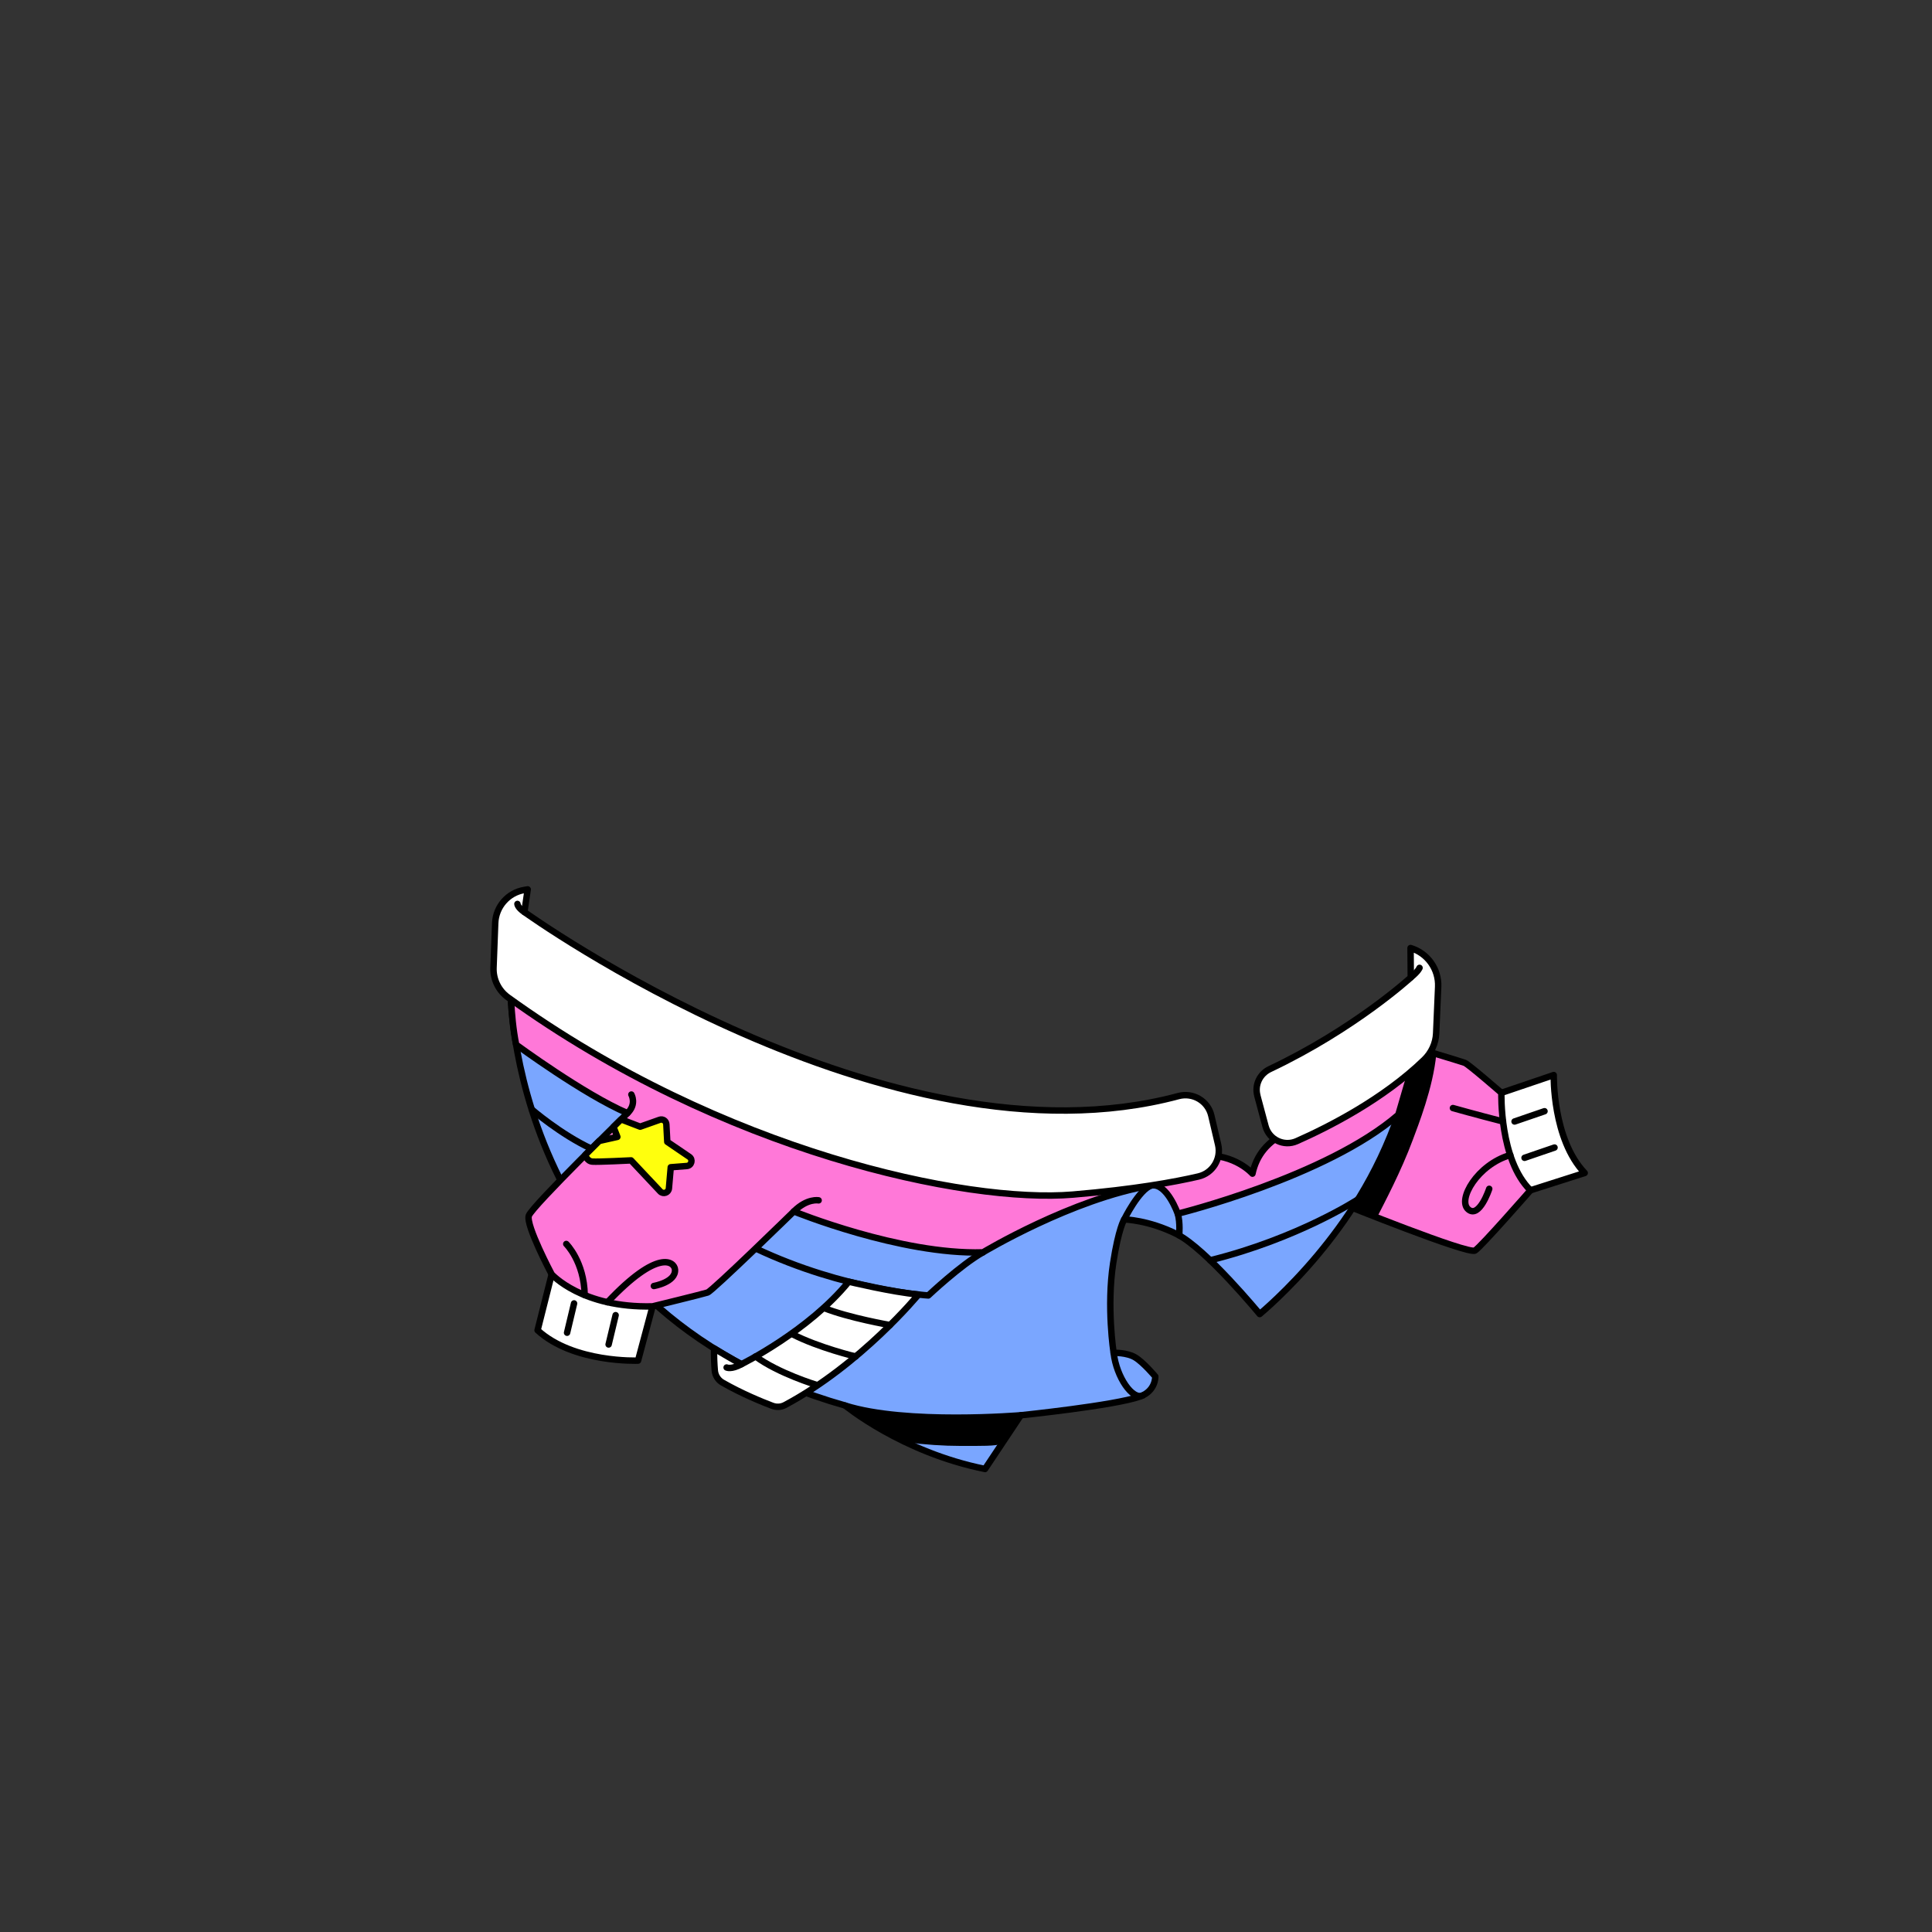 <?xml version="1.0" encoding="UTF-8"?>
<svg id="uuid-535e7ed1-f65c-43e6-9ab6-6c7457363dff" data-name="COCOBAY" xmlns="http://www.w3.org/2000/svg" viewBox="0 0 600 600">
  <rect x="0" y="0" width="600" height="600" fill="#333333" stroke="none"/>
  <defs>
    <style>
      .uuid-e9bb790c-e5bc-4f13-a073-0c45276cced1 {
        fill: #ff78d8;
      }

      .uuid-e9bb790c-e5bc-4f13-a073-0c45276cced1, .uuid-6d2bc403-8238-458f-9ff4-afa59df5aa25, .uuid-dadd0fa9-15b2-404e-960d-97672f2324be, .uuid-7ef9f958-051d-42dd-91dd-540179fac7eb, .uuid-e429f254-6503-4c32-b80f-3212d1721c00 {
        stroke: #000;
        stroke-linecap: round;
        stroke-linejoin: round;
        stroke-width: 2px;
      }

      .uuid-6d2bc403-8238-458f-9ff4-afa59df5aa25 {
        fill: #fff;
      }

      .uuid-dadd0fa9-15b2-404e-960d-97672f2324be {
        fill: #7aa6ff;
      }

      .uuid-7ef9f958-051d-42dd-91dd-540179fac7eb {
        fill: none;
      }

      .uuid-e429f254-6503-4c32-b80f-3212d1721c00 {
        fill: #ffff0d;
      }
    </style>
  </defs>
  <g id="uuid-59560883-689f-43df-9f0b-d5c83d25eed8" data-name="WEAR">
    <g>
      <g>
        <path class="uuid-6d2bc403-8238-458f-9ff4-afa59df5aa25" d="M166.95,413.12c11.19,10.25,31.2,9.43,31.2,9.43l4.5-16.84s-5.66-2.38-15.98-5.31-15.34-4.65-15.34-4.65l-4.38,17.37Z"/>
        <g>
          <line class="uuid-7ef9f958-051d-42dd-91dd-540179fac7eb" x1="178.28" y1="404.79" x2="176.11" y2="413.89"/>
          <line class="uuid-7ef9f958-051d-42dd-91dd-540179fac7eb" x1="191.19" y1="408.44" x2="189.01" y2="417.54"/>
        </g>
      </g>
      <g>
        <path class="uuid-6d2bc403-8238-458f-9ff4-afa59df5aa25" d="M466.27,339.39l16.26-5.52s-.43,19.89,9.61,30.41l-16.83,5.37s-9.23-5.12-11.25-14.64,2.22-15.62,2.22-15.62Z"/>
        <path class="uuid-e9bb790c-e5bc-4f13-a073-0c45276cced1" d="M436.03,324.33s17.68,5.27,18.89,5.75,11.35,9.31,11.35,9.31c0,0-.65,20.75,9.03,30.26,0,0-15.19,17.39-17.22,18.71s-41.28-14.54-41.28-14.54c0,0,6.6-14.58,12.05-26.21s7.16-23.27,7.16-23.27Z"/>
        <line class="uuid-7ef9f958-051d-42dd-91dd-540179fac7eb" x1="473.46" y1="359.57" x2="482.77" y2="356.38"/>
        <line class="uuid-7ef9f958-051d-42dd-91dd-540179fac7eb" x1="470.36" y1="348.29" x2="479.66" y2="345.1"/>
        <path class="uuid-7ef9f958-051d-42dd-91dd-540179fac7eb" d="M469.02,358.71c-10.17,2.95-16.49,13.87-13.05,16.86s6.52-6.37,6.52-6.37"/>
        <path class="uuid-7ef9f958-051d-42dd-91dd-540179fac7eb" d="M466.78,348.29c-8.18-2.09-15.56-4.17-15.56-4.17"/>
        <path d="M446.06,327.34c-1.01,10.56-5.64,22.15-7.31,26.67-3.62,9.78-8.9,19.7-11.17,24.18-10.17-3.78-7.79-2.87-10.71-4.51l13.37-27.47,5.78-21.87,10.03,3.01Z"/>
      </g>
      <g>
        <path class="uuid-dadd0fa9-15b2-404e-960d-97672f2324be" d="M305.9,456.21l11.12-16.69s29.17-3,37.01-5.81c4.96-1.77,4.75-6.23,4.75-6.23,0,0-3.63-4.35-6.23-5.92s-6.71-1.43-6.71-1.43c0,0-2.22-14.25-.14-27.85,1.65-10.77,3.42-13.58,3.42-13.58,0,0,7.52,.12,16.47,4.63s25.62,24.76,25.62,24.76c0,0,8.74-7.2,18.19-18.57,7.9-9.51,18.19-23.81,25.11-44.09,1.35-3.97-7.32,4.09-6.26-.35l-36.04,20.64-23.93,5.56-7.28-8.73s-34.18,6.88-103.92-10.42c-65.9-16.35-98.53-45.2-98.53-45.2,0,0-.86,99.87,103.94,129.57,0,0,17.61,14.53,43.4,19.69Z"/>
        <g>
          <path d="M299.53,440.27l17.49-.75c-1.25,1.77-3.89,6.12-5.89,8.83-1.78,.8-6.5,.69-12.95,.69-5.09,0-10.93-.38-16.99-1.16-6.84-2.65-14.12-7.91-18.69-11.36,10.33,3.75,37.03,3.75,37.03,3.75Z"/>
          <g>
            <path class="uuid-7ef9f958-051d-42dd-91dd-540179fac7eb" d="M345.85,420.15c.91,7.61,5.87,14.72,9.05,13.21"/>
            <path class="uuid-7ef9f958-051d-42dd-91dd-540179fac7eb" d="M357.59,368.15c-3.91,1.27-8.46,10.57-8.46,10.57"/>
            <path class="uuid-7ef9f958-051d-42dd-91dd-540179fac7eb" d="M365.77,376.93c.81,2.81,.44,6.74,.44,6.74"/>
            <path class="uuid-7ef9f958-051d-42dd-91dd-540179fac7eb" d="M375.84,391.39c27.34-6.78,45.94-18.94,45.94-18.94"/>
            <path class="uuid-7ef9f958-051d-42dd-91dd-540179fac7eb" d="M305.26,388.93c-6.9,3.88-16.96,13.38-16.96,13.38,0,0-25.89-1.45-53.64-14.61"/>
            <path class="uuid-7ef9f958-051d-42dd-91dd-540179fac7eb" d="M183.69,356.75c-9.65-4.5-18.55-12.21-18.55-12.21"/>
            <path class="uuid-7ef9f958-051d-42dd-91dd-540179fac7eb" d="M262.5,436.52c18.96,6,54.52,3,54.52,3"/>
          </g>
        </g>
      </g>
      <g>
        <path class="uuid-6d2bc403-8238-458f-9ff4-afa59df5aa25" d="M285.23,402.04s-17.84,21.72-41.45,34.31c-1.22,.65-2.65,.72-3.94,.23-3.16-1.2-9.47-3.76-15.46-7.2-1.38-.79-2.27-2.21-2.4-3.79-.15-1.88-.3-4.52-.2-6.81,0,0,6.05,3.63,8.47,4.89,0,0,20.86-10.28,33.34-25.64,0,0,13.46,3.25,21.64,3.99Z"/>
        <g>
          <path class="uuid-6d2bc403-8238-458f-9ff4-afa59df5aa25" d="M255.87,406.2c7.74,3.09,20.52,5.31,20.52,5.31"/>
          <path class="uuid-6d2bc403-8238-458f-9ff4-afa59df5aa25" d="M245.98,414.29c8.29,4.28,19.77,6.99,19.77,6.99"/>
          <path class="uuid-6d2bc403-8238-458f-9ff4-afa59df5aa25" d="M234.67,421.27c7.1,5.25,18.9,8.82,18.9,8.82"/>
        </g>
        <path class="uuid-7ef9f958-051d-42dd-91dd-540179fac7eb" d="M230.25,423.68c-3.14,1.72-4.59,1.01-4.59,1.01"/>
      </g>
      <g>
        <path class="uuid-e9bb790c-e5bc-4f13-a073-0c45276cced1" d="M160.3,324.43s21.12,15.53,34.57,21.27c0,0-29.63,28.9-30.64,31.83s7.1,18.21,7.1,18.21c0,0,9.38,10.52,31.32,9.96,0,0,15.57-3.8,17.09-4.3s26.8-25.18,26.8-25.18c0,0,33.1,13.52,58.72,12.71,0,0,27.78-16.72,52.33-20.78,4.83-.8,8.17,8.78,8.17,8.78,0,0,46.23-11.43,68.5-30.73l3.89-13.36s-32.3,16-38.39,18.77-9.58,7.17-10.8,12.88c0,0-5.41-6.22-15.42-5.61s-35.05,8.72-78.67,.05-136.31-54.81-136.31-54.81c0,0-.17,10.86,1.73,20.31Z"/>
        <path class="uuid-e429f254-6503-4c32-b80f-3212d1721c00" d="M190.52,349.97l1.21,3.1-5.62,1.26-4.35,4.34s.46,1.94,2.21,2.08,12.02-.38,12.02-.38l9.05,9.63c.93,.99,2.58,.41,2.7-.94l.57-6.56,4.99-.39c1.48-.12,1.98-2.02,.76-2.86l-6.83-4.64-.29-5.46c-.06-1.04-1.1-1.74-2.08-1.39l-6.05,2.14-5.91-2.27-2.38,2.34Z"/>
        <g>
          <path class="uuid-e9bb790c-e5bc-4f13-a073-0c45276cced1" d="M194.87,345.7c2.93-2.8,1.21-5.78,1.21-5.78"/>
          <path class="uuid-e9bb790c-e5bc-4f13-a073-0c45276cced1" d="M246.54,376.22c4.15-4.15,7.69-3.44,7.69-3.44"/>
          <path class="uuid-e9bb790c-e5bc-4f13-a073-0c45276cced1" d="M181.58,402.21c-.16-10.42-5.72-15.88-5.72-15.88"/>
          <path class="uuid-e9bb790c-e5bc-4f13-a073-0c45276cced1" d="M188.66,404.42c15.82-16.77,20.79-12.53,20.97-10.15,.3,3.93-6.57,5.11-6.57,5.11"/>
        </g>
      </g>
      <g>
        <path class="uuid-6d2bc403-8238-458f-9ff4-afa59df5aa25" d="M163.88,276.21l-1.03,7.03s112.9,81.34,203.12,57.16c4.51-1.21,9.14,1.49,10.21,6.04l2.12,9.04c1.04,4.43-1.7,8.86-6.13,9.89-7.25,1.69-19.8,4-38.99,5.62-32.93,2.77-108.69-13.12-175.39-61.23-2.96-2.13-4.66-5.6-4.52-9.24l.52-13.84c.2-5.15,3.99-9.46,9.07-10.3l1.02-.17Z"/>
        <path class="uuid-6d2bc403-8238-458f-9ff4-afa59df5aa25" d="M390.47,340.24l2.55,9.52c1.12,4.19,5.71,6.39,9.67,4.64,9.73-4.3,26.86-12.96,39.6-25.3,2.24-2.17,3.59-5.09,3.72-8.2l.62-14.43c.24-5.5-3.29-10.46-8.57-12.05h0s.07,9.15,.07,9.15c0,0-17.38,15.96-43.79,28.45-3.1,1.47-4.74,4.92-3.85,8.23Z"/>
        <path class="uuid-7ef9f958-051d-42dd-91dd-540179fac7eb" d="M162.84,283.24c-2.15-1.47-2.15-2.51-2.15-2.51"/>
        <path class="uuid-7ef9f958-051d-42dd-91dd-540179fac7eb" d="M438.12,303.56c2.38-1.92,2.73-2.98,2.73-2.98"/>
      </g>
    </g>
  </g>
</svg>